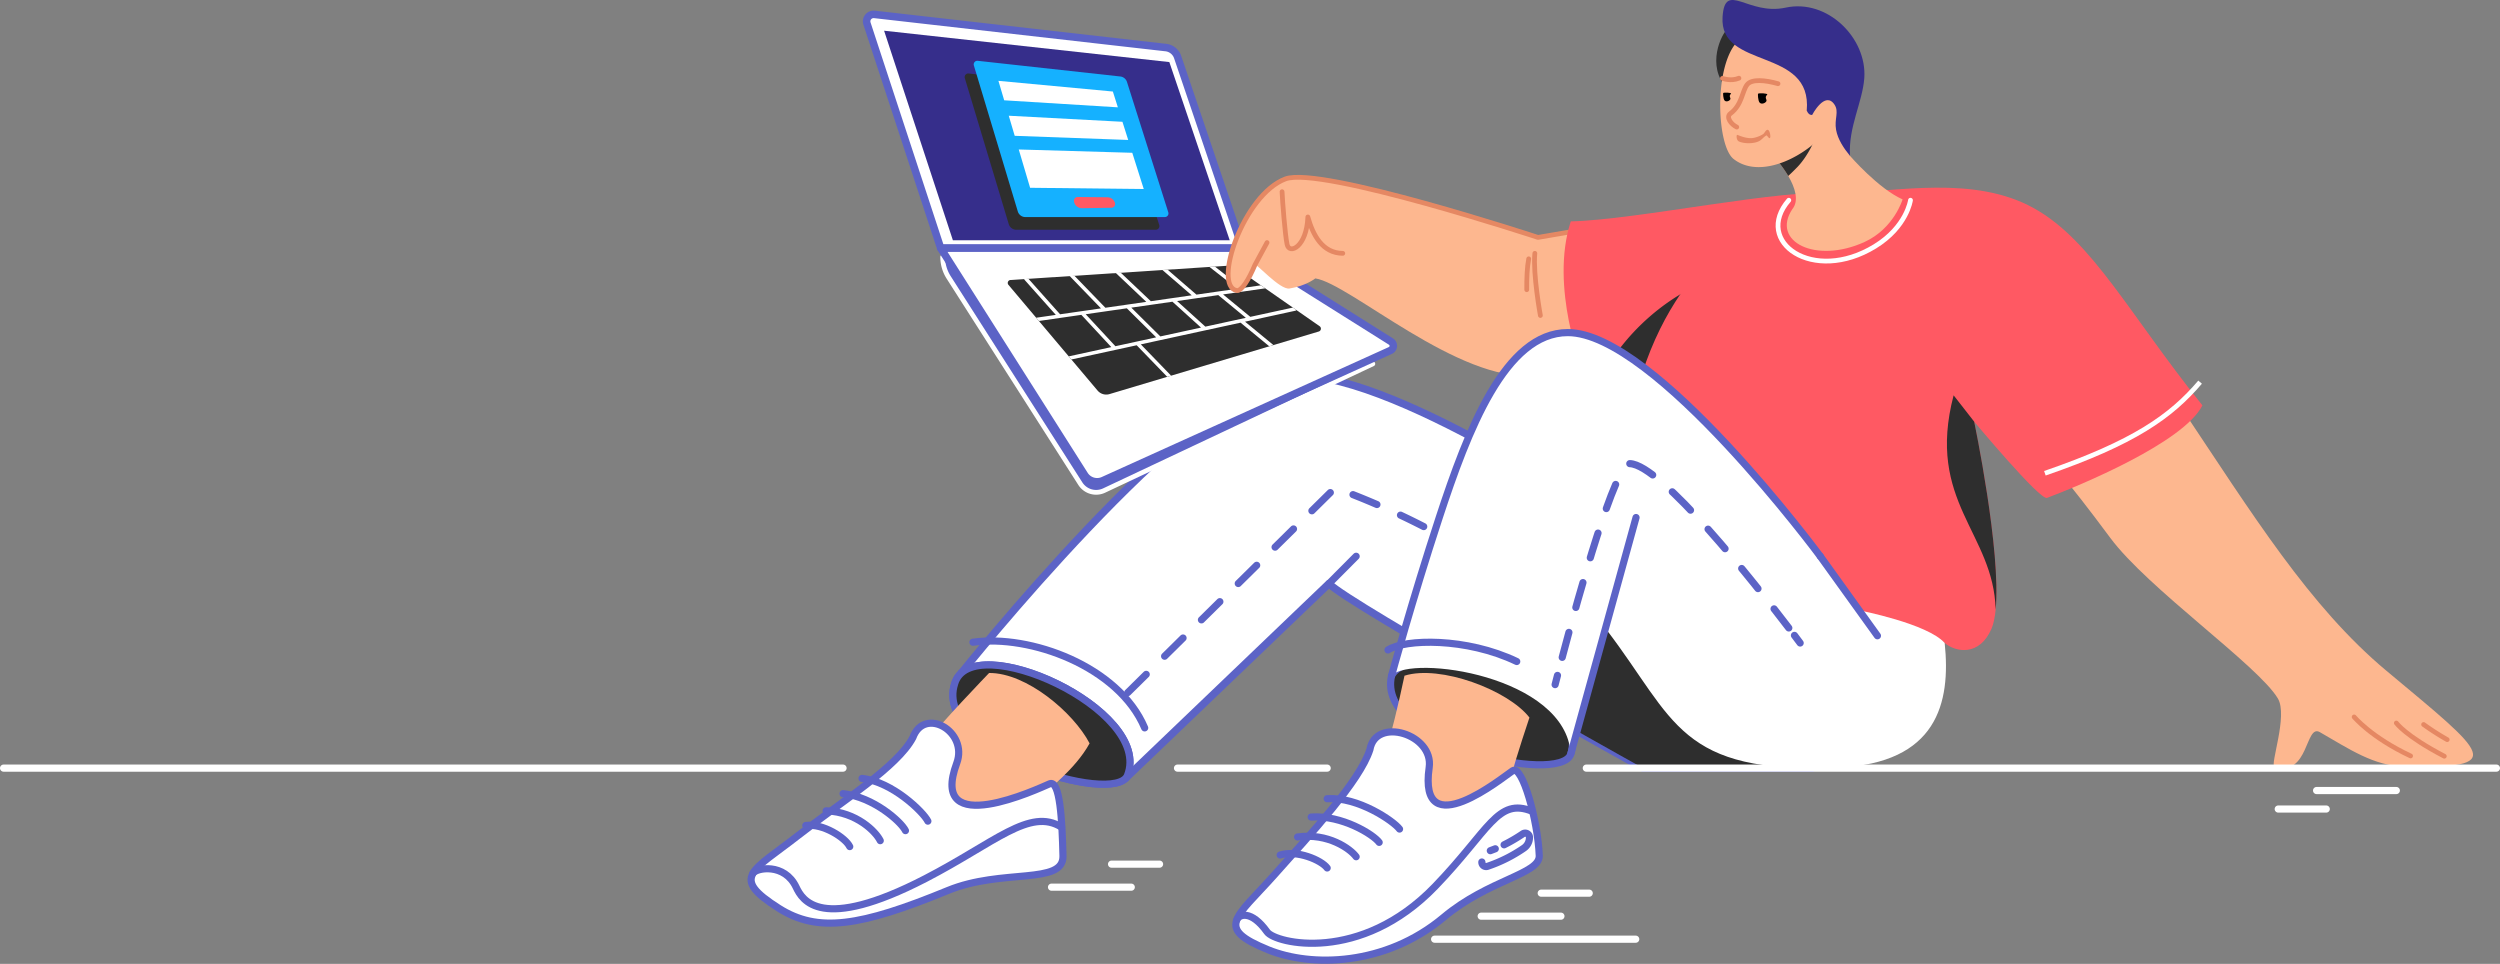 <svg xmlns="http://www.w3.org/2000/svg" xmlns:xlink="http://www.w3.org/1999/xlink" width="2093.842" height="807.278" viewBox="0 0 2093.842 807.278"><rect x="0" y="0" width="2093.842" height="807.278" fill="#808080" stroke="none"/><defs><clipPath id="a"><path d="M1162.3,936.348l74.639,88.519a9.5,9.5,0,0,0,9.979,2.976l175.3-52.425a2.484,2.484,0,0,0,.708-4.419L1352.55,921.99a9.49,9.49,0,0,0-6.047-1.683l-182.47,11.96A2.484,2.484,0,0,0,1162.3,936.348Z" transform="translate(-1161.707 -920.287)" fill="#2e2e2e"/></clipPath></defs><g transform="translate(3)"><path d="M1462.843,1341.1l-141.575,0s-246.91-137.4-263.092-154.528l-170.41,163.15c-28.341-23.385-111.431-73.829-137.477-88.3,0,0,190.607-238.694,272.493-248.718s277.592,125.371,277.592,125.371Z" transform="translate(51.869 -697.771)" fill="#fff" stroke="#5c63c6" stroke-linecap="round" stroke-linejoin="round" stroke-width="6.29"/><path d="M1309.293,1235.663c47.553-6.8,121.956,20.063,143.835,71.73" transform="translate(-497.419 -697.771)" fill="none" stroke="#5c63c6" stroke-linecap="round" stroke-linejoin="round" stroke-width="6"/><path d="M889.7,1196.961l2.859,1.727L1006.528,1341.1l-141.575,0s-28.034-15.6-65.828-36.942l6.711-11.261c-8.353-14.359-20.232-25.517-33.775-34.008C772.061,1258.894,675.315,1191.219,889.7,1196.961Z" transform="translate(508.185 -697.771)" fill="#2e2e2e"/><line y1="22.908" x2="22.781" transform="translate(1110.045 465.899)" fill="none" stroke="#5c63c6" stroke-linecap="round" stroke-linejoin="round" stroke-width="6"/><path d="M1323.077,1270.551c13.432-47.455,166.561,21.337,144.755,76.67C1457.655,1373.047,1305.085,1326.989,1323.077,1270.551Z" transform="translate(-526.557 -697.771)" fill="#2e2e2e" stroke="#5c63c6" stroke-linecap="round" stroke-linejoin="round" stroke-width="6"/><path d="M1371.683,1231.51" transform="translate(-478.365 -697.771)" fill="none" stroke="#5c63c6" stroke-linecap="round" stroke-linejoin="round" stroke-width="6"/><g transform="translate(722.828 12.021)"><path d="M1233.756,709.808l243.8,27.743a11.857,11.857,0,0,1,10.376,8.019l54.241,160.058H1289.493L1227.7,717.4A5.887,5.887,0,0,1,1233.756,709.808Z" transform="translate(-1227.441 -709.792)" fill="#fff" stroke="#5c63c6" stroke-linecap="round" stroke-linejoin="round" stroke-width="6.29"/><path d="M1476.956,749.76l50.584,149.265H1295.674l-57.622-175.532Z" transform="translate(-1223.419 -709.792)" fill="#362e8b"/><path d="M1457.024,890.193h-116.8a6.62,6.62,0,0,1-6.339-4.712l-36.8-122.262a3.043,3.043,0,0,1,3.247-3.9l119.4,13.127a6.62,6.62,0,0,1,5.587,4.58l34.608,109.206A3.044,3.044,0,0,1,1457.024,890.193Z" transform="translate(-1214.851 -709.792)" fill="#2e2e2e"/><path d="M1449.439,879.574h-116.8a6.618,6.618,0,0,1-6.339-4.712L1289.5,752.6a3.043,3.043,0,0,1,3.247-3.9l119.4,13.128a6.618,6.618,0,0,1,5.587,4.58l34.609,109.206A3.043,3.043,0,0,1,1449.439,879.574Z" transform="translate(-1199.681 -709.792)" fill="#15b1ff"/><g transform="translate(110.385 55.698)"><path d="M1328.078,811.521l-4.985-16.822,95.217,5.068,4.824,15.221Z" transform="translate(-1314.437 -765.49)" fill="#fff"/><path d="M1336.577,781.777l-4.826-16.288,95.845,8.946,4.194,13.233Z" transform="translate(-1331.75 -765.49)" fill="#fff"/><path d="M1405.136,825.735l9.622,30.36-95.186-1.049-9.506-32.079Z" transform="translate(-1293.034 -765.49)" fill="#fff"/></g><path d="M1365.423,871.776l-24.64.376a6.68,6.68,0,0,1-6.651-5.363l-.049-.241a3.164,3.164,0,0,1,3.132-3.786l24.87.233a6.679,6.679,0,0,1,6.3,4.662h0A3.163,3.163,0,0,1,1365.423,871.776Z" transform="translate(-1160.386 -709.792)" fill="#ff5963"/><path d="M1118.217,912.991a31.833,31.833,0,0,0,5,17.129l110.271,172.742a15.7,15.7,0,0,0,19.928,5.753l225.04-106.1" transform="translate(-1054.501 -709.792)" fill="#5c63c6" stroke="#fff" stroke-linecap="round" stroke-linejoin="round" stroke-width="4"/><path d="M1101.034,905.628l120.453,189.863a12.474,12.474,0,0,0,15.678,4.682l240.451-108.854a4.263,4.263,0,0,0,.511-7.494l-124.412-78.2Z" transform="translate(-1038.982 -709.792)" fill="#fff" stroke="#5c63c6" stroke-linecap="round" stroke-linejoin="round" stroke-width="6.29"/><g transform="translate(118.19 210.495)"><path d="M1162.3,936.348l74.639,88.519a9.5,9.5,0,0,0,9.979,2.976l175.3-52.425a2.484,2.484,0,0,0,.708-4.419L1352.55,921.99a9.49,9.49,0,0,0-6.047-1.683l-182.47,11.96A2.484,2.484,0,0,0,1162.3,936.348Z" transform="translate(-1161.707 -920.287)" fill="#2e2e2e"/><g clip-path="url(#a)"><path d="M1182.436,929.985a1.509,1.509,0,0,1,2.132.121l27.549,30.886,18.152-2.618h0l.016,0,16.076-2.32-26.335-27.21a1.511,1.511,0,1,1,2.171-2.1l27.854,28.779,18.268-2.635,15.976-2.3-26.248-24.873a1.511,1.511,0,0,1,2.079-2.193l27.982,26.516,18.377-2.651,15.863-2.289-27.391-23.671a1.51,1.51,0,0,1,1.976-2.285l29.375,25.385,18.5-2.67,15.735-2.27-28.674-22.448a1.511,1.511,0,1,1,1.862-2.379l30.95,24.23,18.652-2.691a1.51,1.51,0,0,1,.431,2.99l-19.29,2.783-15.85,2.287,22.818,18.784,18.158-3.952,18.881-4.11a1.511,1.511,0,0,1,.643,2.952l-18.881,4.11-18.871,4.107h0l-4.355.948,26.541,21.849a1.511,1.511,0,0,1-1.92,2.333l-28.381-23.363-10.753,2.341-18.862,4.105-.015,0h0l-18.842,4.1-18.852,4.1-16.2,3.526,25.889,26.748a1.51,1.51,0,1,1-2.171,2.1l-27.191-28.092-18.022,3.923-18.84,4.1-18.836,4.1a1.562,1.562,0,0,1-.323.034,1.51,1.51,0,0,1-.32-2.986l18.836-4.1,16.252-3.538-25.078-27.006-18.19,2.624-18.949,2.734a1.609,1.609,0,0,1-.218.016,1.511,1.511,0,0,1-.213-3.006l16.165-2.333-26.217-29.391A1.511,1.511,0,0,1,1182.436,929.985Zm94.01,53.83,16.13-3.511-24.566-24.323-18.288,2.638-16.149,2.33,24.872,26.784Zm37.7-8.207,15.988-3.48-23.917-21.659-18.4,2.654-16.062,2.317,24.338,24.1Zm37.718-8.21,15.825-3.445-23.1-19.02-18.525,2.673-15.962,2.3,23.664,21.429Z" transform="translate(-1168.267 -920.287)" fill="#fff"/></g></g></g><g transform="translate(1025.624 148.501)"><path d="M1208.089,873.217c-37.169-4.079-175.557,23.4-175.557,23.4s-182.118-60-211.488-49c-35.106,13.14-61.185,89.625-40.861,93.487,3.967.754,10.073-8.969,15.328-21.519.779-1.862,20.787,21.14,28.93,19.825,14.109-2.279,21.615-8.474,21.615-8.474,28.892,4.354,119.962,87.508,183.512,81.338,59.122-5.741,195.7-41.133,195.7-41.133S1266.455,879.623,1208.089,873.217Z" transform="translate(-773.051 -846.272)" fill="#fdb78f"/><path d="M894.633,900.932l-10.106,18.653c-5.255,12.55-11.361,22.273-15.328,21.519-20.324-3.862,5.755-80.347,40.861-93.487,29.37-10.994,211.488,49,211.488,49l117.829-20.112" transform="translate(-862.067 -846.272)" fill="none" stroke="#e58863" stroke-linecap="round" stroke-linejoin="round" stroke-width="4"/><path d="M1143.372,858.344c.336,8.023,2.54,36.371,4.223,44.191,1.875,8.712,16.435,2.073,17.384-23.038,4.281,15.329,12.281,30.325,29.25,30.457" transform="translate(-1098.224 -846.272)" fill="#fdb78f" stroke="#e58863" stroke-linecap="round" stroke-linejoin="round" stroke-width="4"/><g transform="translate(250.075 63.682)"><path d="M978.157,909.954c-1.677,17.454,4.642,52.041,4.642,52.041" transform="translate(-971.371 -909.954)" fill="none" stroke="#e58863" stroke-linecap="round" stroke-linejoin="round" stroke-width="4"/><path d="M989.3,914.543c-1.362,6.917-1.713,16.666-1.644,25.864" transform="translate(-987.65 -909.954)" fill="none" stroke="#e58863" stroke-linecap="round" stroke-linejoin="round" stroke-width="4"/></g></g><path d="M958.413,859.9c-41.513-5.1-167.4,22.19-222.318,23.281-17.949,55.243,10.119,124.883,10.119,124.883s88.878,1.95,111.724-3.741C877.655,895.732,958.413,859.9,958.413,859.9Z" transform="translate(576.489 -697.771)" fill="#ff5963"/><path d="M1180.209,1230.034" transform="translate(-95.417 -697.771)" fill="none" stroke="#5c63c6" stroke-linecap="round" stroke-linejoin="round" stroke-width="6"/><path d="M951.84,1263.6c17.608-33.349,167.686,8.878,150.061,65.681C1093.674,1355.794,938.1,1321.222,951.84,1263.6Z" transform="translate(210.684 -697.771)" fill="#2e2e2e" stroke="#5c63c6" stroke-linecap="round" stroke-linejoin="round" stroke-width="6"/><path d="M801.764,1010.55c27.637-49.971,78.779-80.352,109.843-83.075l13.48-10.849a156.9,156.9,0,0,0-14.679,29.8l-.049.134q-1.3,3.538-2.452,7.222c-.026.084-.053.167-.079.251q-.546,1.754-1.058,3.54c-.048.165-.094.331-.141.5q-.512,1.8-.989,3.635l-.005.02q-.464,1.791-.89,3.616c-.047.2-.095.4-.141.6q-.41,1.769-.785,3.568c-.048.231-.1.464-.142.7q-.381,1.86-.728,3.748c-22.847,5.691-46.429,94.232-46.429,94.232S809.329,1027.291,801.764,1010.55Z" transform="translate(538.15 -697.771)" fill="#2e2e2e"/><path d="M213.522,862.926c70.6,5.078,131.393,100.113,181.409,175,60.65,90.81,108.153,167.8,172.773,221.708,85.25,71.113,101.168,81.468,15.956,80.254-26.588-.379-47.521-15.043-71.819-28.928-12.41-7.091-8.96,37.9-37.955,28.961-4.093-1.263,11.487-42.694,2.811-57.168-16.66-27.793-108.854-91.955-140.429-134.591-71.745-96.879-87.236-99.586-123.165-142.557C176.046,961.289,213.522,862.926,213.522,862.926Z" transform="translate(1428.099 -697.771)" fill="#fdb78f"/><path d="M423.7,1184.427c-5.353-205.233,62.726-256.952,105.835-301.243C546.126,866.143,571.626,861,606.046,859.9c51-1.628,115.529-15.719,165.832,12.411,48.916,27.353,80.308,89.681,140.861,164.964-15.479,31.07-103.241,67.412-130.14,77.5-5.95,2.232-61.024-63.884-61.024-63.884s29.246,139.311,14.506,173.484c-10.012,23.209-29.871,19.772-39.2,11.931C644.045,1191.9,424.632,1220.015,423.7,1184.427Z" transform="translate(928.857 -697.771)" fill="#ff5963"/><path d="M555.343,1017.833c-24.443,28.68-55.164,50.535-130.009,76.315" transform="translate(1284.324 -697.771)" fill="none" stroke="#fff" stroke-miterlimit="10" stroke-width="4"/><path d="M601.523,1028.861l17.2,22.037s22.8,108.587,17.993,157.541h0C635.151,1143.842,578.173,1118.144,601.523,1028.861Z" transform="translate(1031.707 -697.771)" fill="#2e2e2e"/><path d="M810.619,721.184c-4.366,1.192-18.7,27.087-4.73,46.952,14.366,20.424,26.889-22.777,24.357-31.562S810.619,721.184,810.619,721.184Z" transform="translate(634.512 -697.771)" fill="#2e2e2e"/><path d="M732.4,785.881c4.1,6.364,7.931,29.416,12.743,42.385,0,0,23.726,27.5,44.07,36.505,0,0-7.192,24.386-31.892,35.671-40.965,18.716-78.479-.487-60.451-27.506,11.527-14.049-13.449-43.549-22.351-50.795Z" transform="translate(801.277 -697.771)" fill="#fdb78f"/><path d="M778.851,865.461s-3.03,22.283-29.839,38.693c-51.727,31.661-102.175-3.839-72.065-38.693" transform="translate(818.249 -697.771)" fill="none" stroke="#fff" stroke-linecap="round" stroke-linejoin="round" stroke-width="4"/><path d="M743.2,825.4c4.091-4.142,8.9-8.453,9.95-11.725L769.39,803.5l16.257-3.99c-2.378,12.129-10.242,28.723-19.539,38.278-2,2.051-4.813,4.882-7.549,7.354A103.564,103.564,0,0,0,743.2,825.4Z" transform="translate(736.159 -697.771)" fill="#2e2e2e"/><path d="M816.722,804.785c-17.476,23.358-57.1,44.147-80.049,26.131-13.57-10.655-16.535-72.3.941-95.66s45.1-21.883,68.456-4.408A52.822,52.822,0,0,1,816.722,804.785Z" transform="translate(712.262 -697.771)" fill="#fdb78f"/><path d="M706.543,711.9c-2.943,44.7,75.392,24.9,70.489,78.538,1.491,3.161,2.548,3.489,4.505,3.656,0,0,10.7-20.536,18.676-8.82,4.16,6.111-.242,12.049,1.4,21.2,1.464,8.167,6.711,15.843,11.638,21.789-1.441-24.075,10.567-45.031,12-65.081,2.39-33.421-30.816-66.626-65.913-59.013C727.662,711.042,708.561,681.262,706.543,711.9Z" transform="translate(733.166 -697.771)" fill="#362e8b"/><path d="M795.663,776.929c-.044-1.016-6.507-1.34-7.774-.705-.283-.015-.187,5.749,1.264,7.454s4.622.651,5.607-1.024C795.689,781.074,792.735,779.582,795.663,776.929Z" transform="translate(681.576 -697.771)" fill="#010101"/><path d="M824.836,776.177c-.045-.862-5.53-1.093-6.6-.545-.24-.011-.119,4.879,1.124,6.316s3.926.521,4.75-.907C824.885,779.694,822.369,778.448,824.836,776.177Z" transform="translate(622.033 -697.771)" fill="#010101"/><path d="M811.113,806.477c-1.373.022-2.548,2.9-3.612,3.6a23.688,23.688,0,0,1-8.345,3.241c-4.359.7-9.221-.979-13.187-2.576-1.086-.436-1.067,4.449,1.234,5.5,4.481,2.056,12.9,2.023,17.206-.423,2.154-1.226,3.671-3.507,5.81-4.62.645-.335,2.791,4.267,3.28,1.3C813.7,811.288,813.009,806.448,811.113,806.477Z" transform="translate(666.197 -697.771)" fill="#e58863"/><path d="M820.252,767.87c-10.658-3.013-22.219-4.2-25.969.911-4.214,5.738-4.134,16.774-13.91,24.113-4.005,3.006.664,9.066,5.33,11.3" transform="translate(665.894 -697.771)" fill="none" stroke="#e58863" stroke-linecap="round" stroke-linejoin="round" stroke-width="4"/><path d="M825.392,763.261c-6.754,2.844-13.444.176-13.8.159" transform="translate(628.02 -697.771)" fill="none" stroke="#e58863" stroke-linecap="round" stroke-linejoin="round" stroke-width="4"/><path d="M260.989,1331.123c-32.476-16.922-40.179-27.791-40.179-27.791" transform="translate(1783.202 -697.771)" fill="none" stroke="#e58863" stroke-linecap="round" stroke-linejoin="round" stroke-width="4"/><path d="M296.318,1330.9c-33.156-15.548-47.286-32.667-47.286-32.667" transform="translate(1719.651 -697.771)" fill="none" stroke="#e58863" stroke-linecap="round" stroke-linejoin="round" stroke-width="4"/><path d="M238.127,1317.228a216.133,216.133,0,0,1-19.733-12.648" transform="translate(1808.48 -697.771)" fill="none" stroke="#e58863" stroke-linecap="round" stroke-linejoin="round" stroke-width="4"/><line x1="703.083" transform="translate(0 643.334)" fill="none" stroke="#fff" stroke-linecap="round" stroke-linejoin="round" stroke-width="6"/><line x1="125.361" transform="translate(983.198 643.334)" fill="none" stroke="#fff" stroke-linecap="round" stroke-linejoin="round" stroke-width="6"/><line x1="762.257" transform="translate(1325.585 643.334)" fill="none" stroke="#fff" stroke-linecap="round" stroke-linejoin="round" stroke-width="6"/><path d="M1101.4,1236.313c5.265,50.219-6.274,100.851-89.358,104.328-133.445,5.584-136.075-39.644-193.533-115.01l-30.262,103.651c-4.237-65.681-133.662-83.41-150.061-65.681,0,0,16.7-61.695,39.891-132.379C702,1058.31,733.215,976.341,785.78,976.33c72.863,0,211.422,187.34,211.422,187.34l32.55,45.274S1087.123,1220.053,1101.4,1236.313Z" transform="translate(524.341 -697.771)" fill="#fff"/><g transform="translate(1299.461 388.315)"><path d="M963.549,1271.169c.523-2.042,1.192-4.644,1.991-7.723" transform="translate(-963.549 -1086.086)" fill="none" stroke="#5c63c6" stroke-linecap="round" stroke-linejoin="round" stroke-width="6"/><path d="M769.8,1248.345c14.024-52.944,44.516-162.539,56.567-162.259,26.348.612,105.716,101.59,133.218,137.629" transform="translate(-763.855 -1086.086)" fill="none" stroke="#5c63c6" stroke-linecap="round" stroke-linejoin="round" stroke-width="6" stroke-dasharray="21.669 21.669"/><path d="M760.3,1229.932c3.068,4.062,4.784,6.382,4.784,6.382" transform="translate(-559.844 -1086.086)" fill="none" stroke="#5c63c6" stroke-linecap="round" stroke-linejoin="round" stroke-width="6"/></g><path d="M1105.509,1251.8c-42.2-20.234-93.782-18.959-107.832-9.671" transform="translate(161.815 -697.771)" fill="none" stroke="#5c63c6" stroke-linecap="round" stroke-linejoin="round" stroke-width="6"/><path d="M743.459,1263.6s16.7-61.695,39.891-132.379c23.923-72.912,55.141-154.881,107.706-154.892,72.863,0,211.422,187.34,211.422,187.34" transform="translate(419.064 -697.771)" fill="none" stroke="#5c63c6" stroke-linecap="round" stroke-linejoin="round" stroke-width="6"/><line y1="198.06" x2="54.659" transform="translate(1312.584 433.451)" fill="none" stroke="#5c63c6" stroke-linecap="round" stroke-linejoin="round" stroke-width="6"/><line x2="47.869" y2="66.582" transform="translate(1521.543 465.899)" fill="none" stroke="#5c63c6" stroke-linecap="round" stroke-linejoin="round" stroke-width="6"/><path d="M1323.077,1270.551c13.432-47.455,166.561,21.337,144.755,76.67C1457.655,1373.047,1305.085,1326.989,1323.077,1270.551Z" transform="translate(-526.557 -697.771)" fill="#2e2e2e" stroke="#5c63c6" stroke-linecap="round" stroke-linejoin="round" stroke-width="6"/><g transform="translate(626.086 563.653)"><path d="M1457.473,1317.922c6.5-10.391,50.937-56.5,50.937-56.5,31.214-.264,70.649,33.049,84.161,58.937-12.442,22.754-36.985,39.446-36.762,42.418,16.144,79.015-181.538,89.621-198.524,57.385S1445.127,1337.672,1457.473,1317.922Z" transform="translate(-1309.083 -1261.423)" fill="#fdb78f"/><path d="M1513.154,1315.585c9.734-26.493,46.6-5.034,36.782,21.348-24.177,64.935,69.044,21.049,77.81,17.3s10.461,31.244,11.165,60.432c.592,24.526-50.922,10.249-96.352,28.919-73.8,30.329-108.912,35.649-141.66,14.878-41.142-26.1-22.3-30.836,15.876-60.7C1453.419,1369.107,1500.236,1339.99,1513.154,1315.585Z" transform="translate(-1377.717 -1261.423)" fill="#fff" stroke="#5c63c6" stroke-linecap="round" stroke-linejoin="round" stroke-width="6"/><path d="M1490.874,1349.727c25.614,2.82,51.518,28.375,55.135,35.783" transform="translate(-1397.967 -1261.423)" fill="none" stroke="#5c63c6" stroke-linecap="round" stroke-linejoin="round" stroke-width="6"/><path d="M1556.311,1389.142c14.527-1.862,33.191,10.273,36.809,17.682" transform="translate(-1510.516 -1261.423)" fill="none" stroke="#5c63c6" stroke-linecap="round" stroke-linejoin="round" stroke-width="6"/><path d="M1530.757,1376.866c25.748,1.029,41.725,17.593,45.343,25" transform="translate(-1467.941 -1261.423)" fill="none" stroke="#5c63c6" stroke-linecap="round" stroke-linejoin="round" stroke-width="6"/><path d="M1509.647,1362.475c25.613,2.82,48.654,23.57,52.271,30.978" transform="translate(-1432.649 -1261.423)" fill="none" stroke="#5c63c6" stroke-linecap="round" stroke-linejoin="round" stroke-width="6"/><path d="M1378.921,1429.222c2.8-4.66,26.432-8.915,36.138,11.555,5.1,10.746,20.334,38.322,108.287-7.151,58.278-30.13,87.485-59.728,114.02-43.05" transform="translate(-1377.371 -1261.423)" fill="none" stroke="#5c63c6" stroke-linecap="round" stroke-linejoin="round" stroke-width="6"/></g><g transform="translate(1032.053 563.654)"><path d="M1070.917,1325.563c4.548-11.38,10.85-38.611,15.8-61.866h0c29.765-9.4,86.762,11.969,104.656,35.047-8.2,24.6-16.466,50.618-15.72,53.5,29.919,74.892-162.739,127.635-185.18,98.928S1062.274,1347.191,1070.917,1325.563Z" transform="translate(-945.458 -1261.425)" fill="#fdb78f"/><path d="M1091.107,1325.563c4.876-27.8,53.631-12.88,49.642,14.988-9.509,66.43,62.03,7.945,69.991,2.7s21.086,41.985,22.2,71.161c.593,15.513-42.345,20.026-79.986,51.578-48.98,41.058-111.034,41.944-146.95,27.318-45.122-18.376-27.421-26.386,4.846-62.55C1041.824,1396.046,1082.728,1351.874,1091.107,1325.563Z" transform="translate(-978.81 -1261.425)" fill="#fff" stroke="#5c63c6" stroke-linecap="round" stroke-linejoin="round" stroke-width="6"/><path d="M1019.814,1408.657q-2.085.852-4.165,1.6" transform="translate(-802.515 -1261.425)" fill="none" stroke="#5c63c6" stroke-linecap="round" stroke-linejoin="round" stroke-width="6"/><path d="M987.006,1419.736h0a3.6,3.6,0,0,0,4.781,3.6,122.686,122.686,0,0,0,30.519-15.317,10.789,10.789,0,0,0,4.556-8.18l.028-.494a3.6,3.6,0,0,0-5.616-3.174,136.133,136.133,0,0,1-15.65,9.15" transform="translate(-780.948 -1261.425)" fill="none" stroke="#5c63c6" stroke-linecap="round" stroke-linejoin="round" stroke-width="6"/><path d="M1095.83,1366.714c25.707-1.773,55.737,18.777,60.613,25.425" transform="translate(-1019.325 -1261.425)" fill="none" stroke="#5c63c6" stroke-linecap="round" stroke-linejoin="round" stroke-width="6"/><path d="M1156.443,1413.868c13.964-4.412,34.487,4.217,39.363,10.865" transform="translate(-1119.301 -1261.425)" fill="none" stroke="#5c63c6" stroke-linecap="round" stroke-linejoin="round" stroke-width="6"/><path d="M1132.175,1398.765c25.522-3.559,44.186,9.905,49.062,16.554" transform="translate(-1080.464 -1261.425)" fill="none" stroke="#5c63c6" stroke-linecap="round" stroke-linejoin="round" stroke-width="6"/><path d="M1112.894,1382.085c25.708-1.773,52.066,14.556,56.942,21.205" transform="translate(-1049.782 -1261.425)" fill="none" stroke="#5c63c6" stroke-linecap="round" stroke-linejoin="round" stroke-width="6"/><path d="M984.757,1468.373c1.93-5.084,12.3-8.516,25.484,9.906,6.923,9.67,78.122,26.847,140.741-38.141,45.52-47.244,52.176-74.593,81.251-62.893" transform="translate(-984.042 -1261.425)" fill="none" stroke="#5c63c6" stroke-linecap="round" stroke-linejoin="round" stroke-width="6"/></g><path d="M1326.631,1138.8a656.421,656.421,0,0,0-74.21-32.422L1075.59,1280.989" transform="translate(-137.22 -697.771)" fill="none" stroke="#5c63c6" stroke-linecap="round" stroke-linejoin="round" stroke-width="6" stroke-dasharray="21.669 21.669"/><g transform="translate(877.686 662.096)"><line x2="168.426" transform="translate(320.858 124.511)" fill="none" stroke="#fff" stroke-linecap="round" stroke-linejoin="round" stroke-width="6"/><line x2="66.795" transform="translate(359.857 105.239)" fill="none" stroke="#fff" stroke-linecap="round" stroke-linejoin="round" stroke-width="6"/><line x2="66.795" transform="translate(1059.532)" fill="none" stroke="#fff" stroke-linecap="round" stroke-linejoin="round" stroke-width="6"/><line x2="40.201" transform="translate(410.142 85.968)" fill="none" stroke="#fff" stroke-linecap="round" stroke-linejoin="round" stroke-width="6"/><line x2="66.795" transform="translate(0 80.939)" fill="none" stroke="#fff" stroke-linecap="round" stroke-linejoin="round" stroke-width="6"/><line x2="40.201" transform="translate(50.285 61.667)" fill="none" stroke="#fff" stroke-linecap="round" stroke-linejoin="round" stroke-width="6"/><line x2="40.201" transform="translate(1027.421 15.502)" fill="none" stroke="#fff" stroke-linecap="round" stroke-linejoin="round" stroke-width="6"/></g></g></svg>